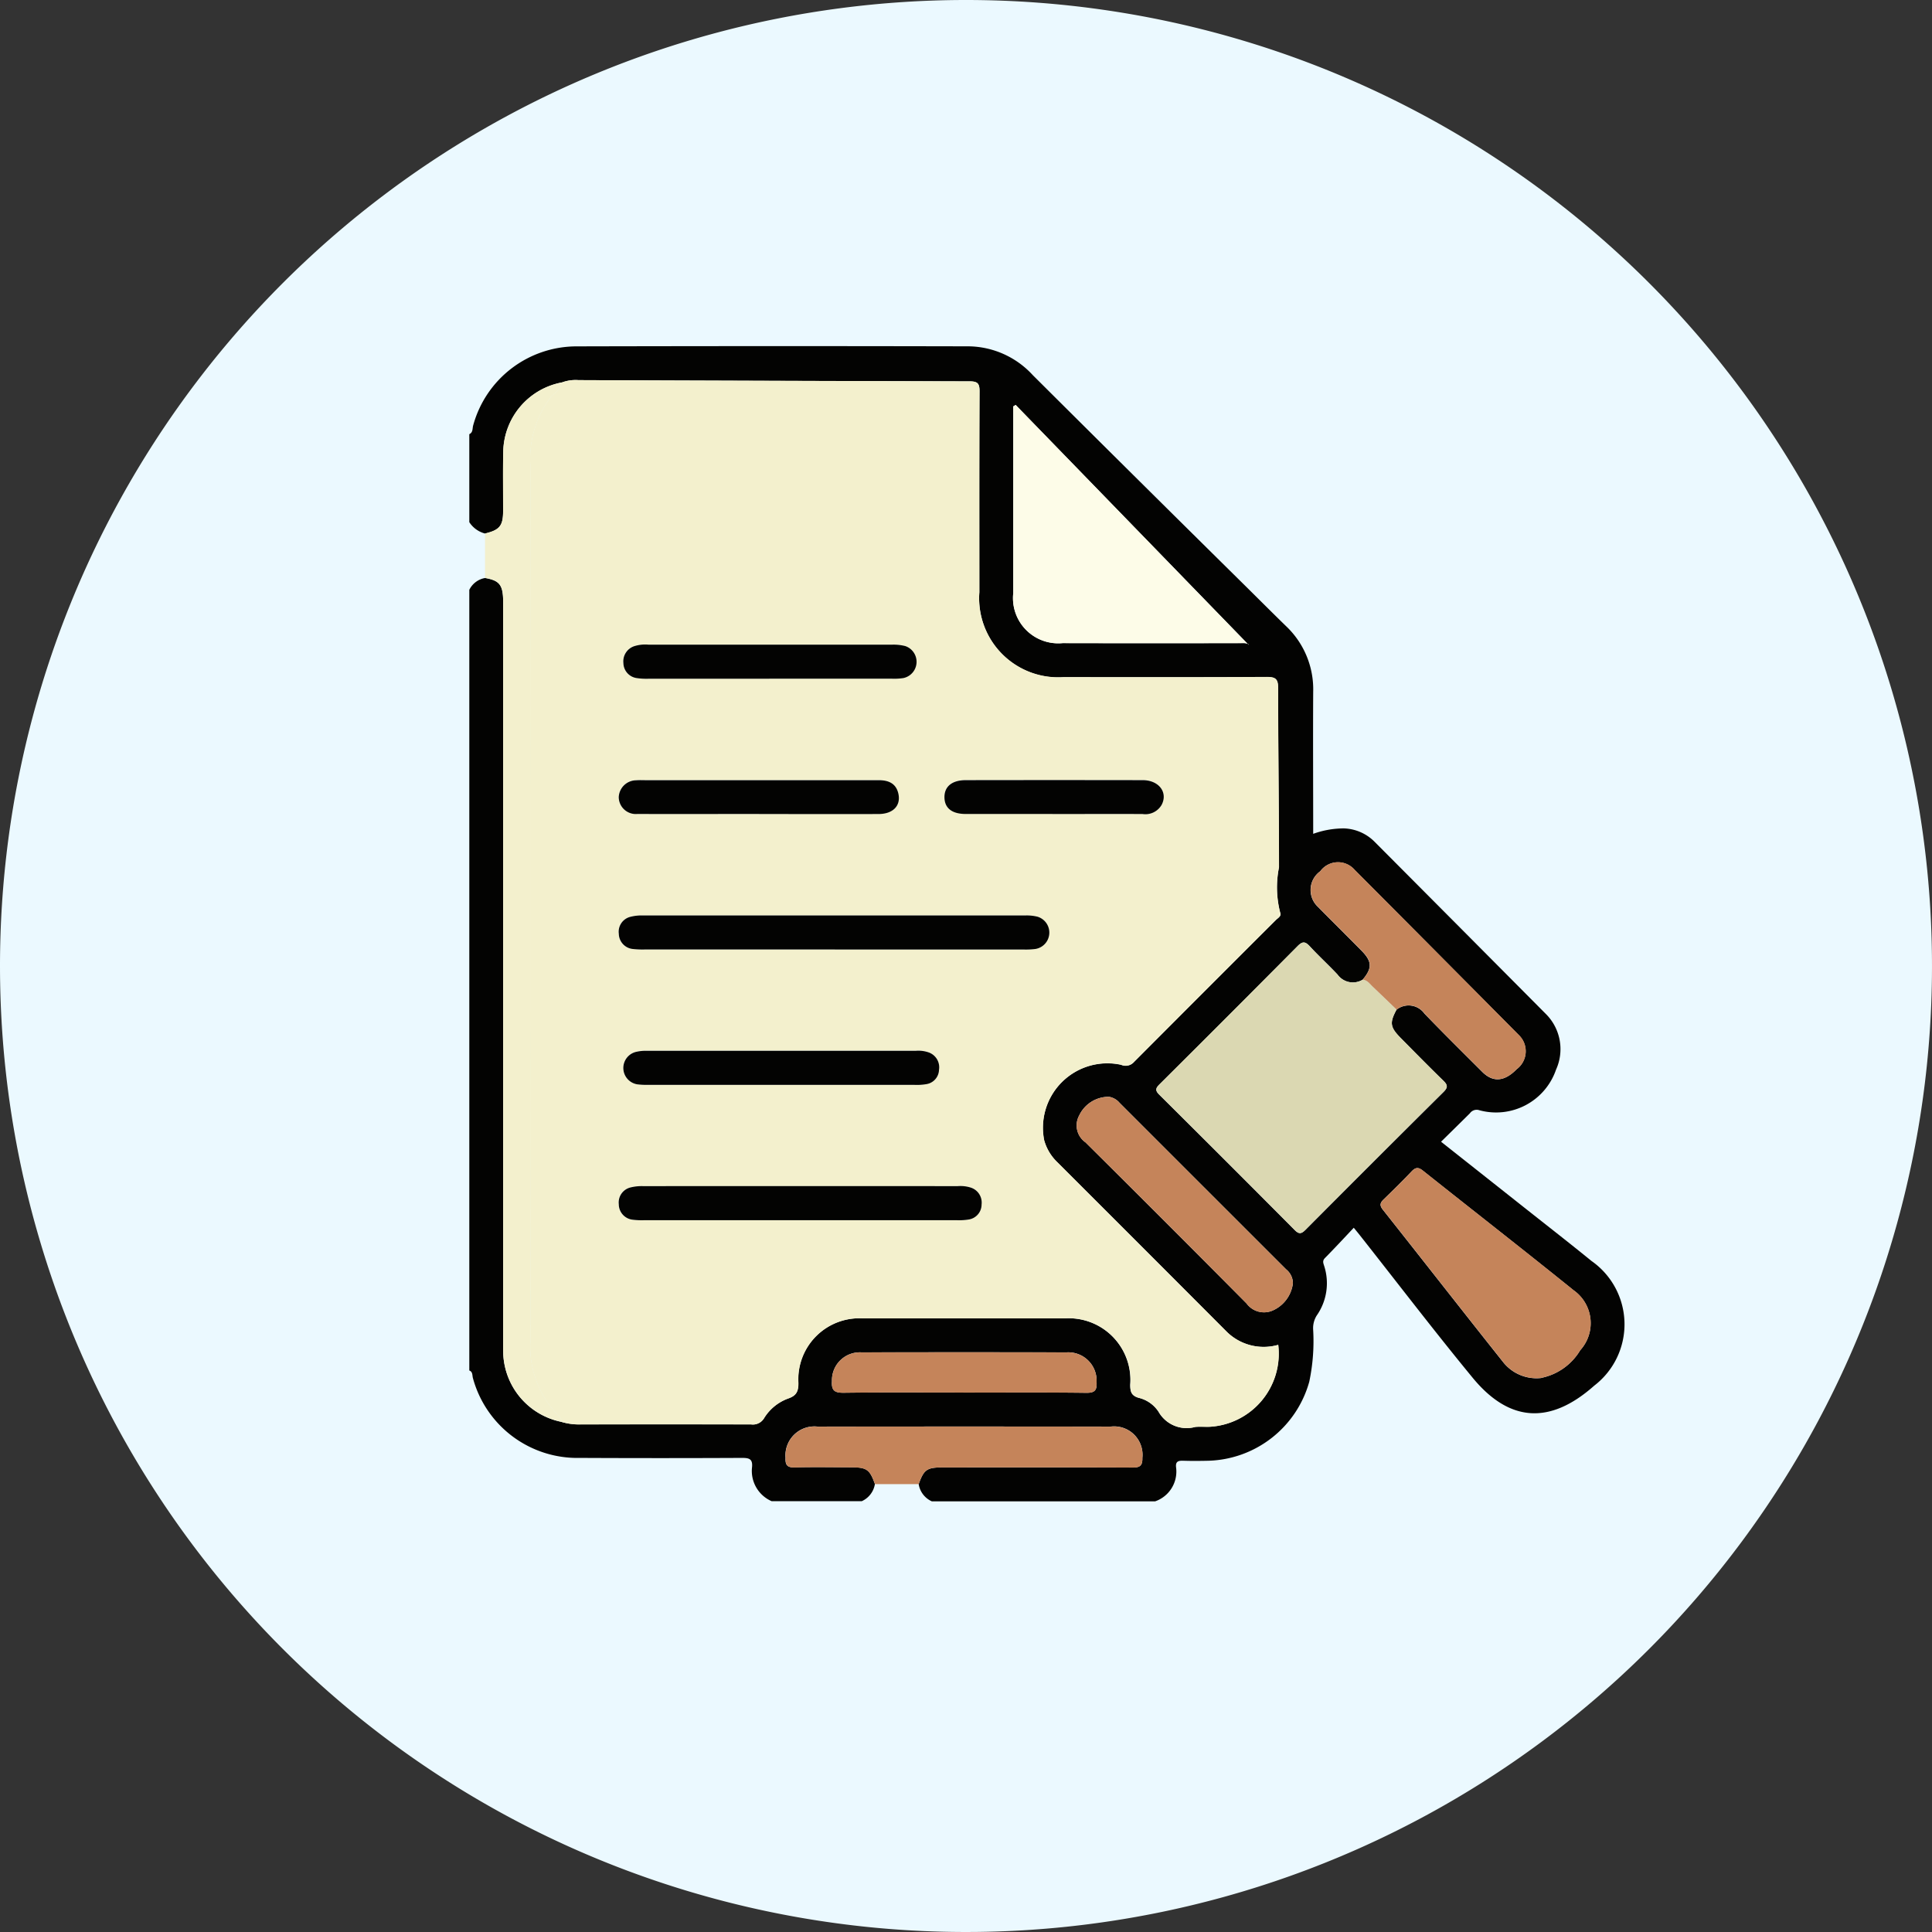 <svg xmlns="http://www.w3.org/2000/svg" xmlns:xlink="http://www.w3.org/1999/xlink" width="100" height="100" viewBox="0 0 100 100">
  <rect x="0" y="0" width="100" height="100" fill="#333333" stroke="none"/>
  <defs>
    <clipPath id="clip-path">
      <rect id="Rectángulo_37504" data-name="Rectángulo 37504" width="59.79" height="59.791" fill="none"/>
    </clipPath>
  </defs>
  <g id="Grupo_115736" data-name="Grupo 115736" transform="translate(-815.473 -762.777)">
    <path id="Trazado_171680" data-name="Trazado 171680" d="M50,0A50,50,0,1,1,0,50,50,50,0,0,1,50,0Z" transform="translate(815.473 762.777)" fill="#ebf9ff"/>
    <g id="Grupo_115655" data-name="Grupo 115655" transform="translate(839.764 780.695)">
      <g id="Grupo_115654" data-name="Grupo 115654" clip-path="url(#clip-path)">
        <path id="Trazado_171239" data-name="Trazado 171239" d="M0,4.555c.2-.091.155-.3.2-.453A5.554,5.554,0,0,1,5.543.01Q15.7-.015,25.861.008A4.578,4.578,0,0,1,29.167,1.5Q34.689,7,40.237,12.477c.678.671,1.352,1.346,2.035,2.011a4.506,4.506,0,0,1,1.408,3.4c-.014,2.432,0,4.864,0,7.353a4.69,4.69,0,0,1,1.591-.281,2.343,2.343,0,0,1,1.568.674q4.45,4.468,8.894,8.941a2.569,2.569,0,0,1,.516,2.872,3.281,3.281,0,0,1-3.97,2.1.431.431,0,0,0-.49.161c-.483.48-.969.956-1.491,1.47,1.472,1.164,2.917,2.307,4.361,3.45,1.144.906,2.295,1.8,3.426,2.722a4,4,0,0,1,.147,6.449l-.044.038c-2.25,1.977-4.346,1.873-6.25-.437-2-2.43-3.914-4.938-5.866-7.411-.072-.091-.147-.181-.292-.359-.5.531-.987,1.056-1.489,1.565-.144.146-.09.262-.042.415a2.912,2.912,0,0,1-.385,2.56,1.235,1.235,0,0,0-.188.708,10.161,10.161,0,0,1-.2,2.724,5.588,5.588,0,0,1-5.227,4.088c-.428.01-.857.013-1.284,0-.249-.008-.418.02-.383.336A1.633,1.633,0,0,1,35.5,59.791H23.94a1.175,1.175,0,0,1-.68-.891c.271-.755.424-.864,1.236-.865,3.269,0,6.538-.007,9.807.007.389,0,.547-.073.535-.5A1.471,1.471,0,0,0,33.2,55.921q-7.589-.006-15.177,0a1.5,1.5,0,0,0-1.656,1.612c-.014.367.073.514.476.5.972-.028,1.946-.008,2.918-.005.809,0,.965.113,1.233.867a1.177,1.177,0,0,1-.679.888H15.648a1.708,1.708,0,0,1-1.017-1.729c.058-.489-.174-.513-.56-.511q-4.171.02-8.343,0A5.6,5.6,0,0,1,.187,53.411c-.039-.133,0-.325-.187-.393V12.612A1.123,1.123,0,0,1,.813,12c.763.132.939.365.939,1.257q0,19.108,0,38.215c0,.233,0,.467.005.7a3.755,3.755,0,0,0,3.031,3.511,3.174,3.174,0,0,0,.98.124q4.408,0,8.817,0a.674.674,0,0,0,.672-.322A2.439,2.439,0,0,1,16.5,54.468c.428-.147.529-.366.529-.8A3.16,3.16,0,0,1,20.4,50.323q5.2-.006,10.393,0a3.192,3.192,0,0,1,3.414,3.432c0,.351.052.563.43.676a1.7,1.7,0,0,1,1.035.722,1.672,1.672,0,0,0,1.9.787c.251-.023.506,0,.759-.009a3.791,3.791,0,0,0,3.535-4.24,2.727,2.727,0,0,1-2.688-.7q-4.365-4.388-8.75-8.756a2.508,2.508,0,0,1-.678-1.136,3.337,3.337,0,0,1,3.988-3.9.574.574,0,0,0,.663-.145q3.664-3.685,7.346-7.351c.1-.1.3-.2.222-.374a5.271,5.271,0,0,1-.062-2.354c0-3.095-.046-6.189-.045-9.283,0-.471-.145-.568-.589-.566-3.5.018-7.007.014-10.51.009A4.093,4.093,0,0,1,26.4,12.74c0-3.464-.007-6.929.009-10.393,0-.4-.083-.525-.5-.526Q15.778,1.8,5.648,1.757a2.025,2.025,0,0,0-.86.123,3.719,3.719,0,0,0-3.03,3.565c-.023,1.031,0,2.062-.007,3.093,0,.763-.179.979-.935,1.16A1.384,1.384,0,0,1,0,9.109ZM46.241,32.79a.978.978,0,0,1-1.3-.263c-.467-.5-.97-.956-1.431-1.457-.235-.255-.373-.284-.639-.016Q39.318,34.64,35.734,38.2c-.2.2-.256.312-.022.544q3.522,3.493,7.017,7.013c.223.224.348.185.551-.018q3.562-3.577,7.143-7.134c.247-.245.212-.373-.015-.593-.74-.718-1.461-1.455-2.186-2.188-.564-.57-.6-.793-.228-1.482a1.007,1.007,0,0,1,1.445.207c.987,1.022,2,2.023,3,3.023.553.548,1.148.491,1.77-.146a1.16,1.16,0,0,0,.135-1.744q-4.255-4.291-8.52-8.573a1.137,1.137,0,0,0-1.781.071,1.19,1.19,0,0,0-.128,1.832c.751.762,1.513,1.514,2.264,2.277.552.56.56.91.056,1.506M28.28,3.044l-.124.076v.5q0,4.582,0,9.165a2.342,2.342,0,0,0,2.558,2.586q4.7.01,9.4,0c.132,0,.31.1.216.081L28.28,3.044M55.489,53.4A3.056,3.056,0,0,0,57.5,51.97a2.083,2.083,0,0,0-.339-3.1c-2.587-2.088-5.21-4.131-7.811-6.2-.238-.189-.383-.162-.581.048-.468.494-.954.971-1.443,1.444-.182.176-.222.306-.044.531,2.088,2.636,4.157,5.288,6.251,7.92a2.2,2.2,0,0,0,1.952.794M42.63,48.494a.932.932,0,0,0-.349-.709q-4.315-4.311-8.627-8.625a.907.907,0,0,0-.544-.308,1.688,1.688,0,0,0-1.541.965,1.069,1.069,0,0,0,.325,1.393q4.183,4.154,8.336,8.338a1.121,1.121,0,0,0,1.343.37,1.774,1.774,0,0,0,1.058-1.425M25.574,54.161c2.12,0,4.241-.015,6.36.012.459.006.555-.144.534-.563a1.466,1.466,0,0,0-1.55-1.53q-5.31-.01-10.621,0a1.444,1.444,0,0,0-1.526,1.483c-.034.5.139.613.617.607,2.062-.026,4.124-.011,6.186-.011" transform="translate(0 0)" fill="#030302"/>
        <path id="Trazado_171240" data-name="Trazado 171240" d="M21.831,11.381a2.023,2.023,0,0,1,.86-.123q10.13.036,20.26.064c.422,0,.506.13.5.526-.016,3.464-.01,6.929-.009,10.393a4.093,4.093,0,0,0,4.368,4.387c3.5.005,7.007.009,10.51-.009.444,0,.589.095.589.566,0,3.095.042,6.189.045,9.284a5.268,5.268,0,0,0,.062,2.353c.078.171-.118.27-.222.374q-3.674,3.675-7.346,7.351a.574.574,0,0,1-.663.145A3.337,3.337,0,0,0,46.8,50.6a2.508,2.508,0,0,0,.678,1.136q4.376,4.377,8.75,8.756a2.726,2.726,0,0,0,2.688.7,3.792,3.792,0,0,1-3.535,4.24c-.252.013-.508-.015-.759.009a1.672,1.672,0,0,1-1.9-.787,1.7,1.7,0,0,0-1.035-.722c-.378-.113-.431-.325-.43-.676a3.191,3.191,0,0,0-3.414-3.432q-5.2-.005-10.393,0a3.16,3.16,0,0,0-3.37,3.346c0,.432-.1.651-.529.8A2.438,2.438,0,0,0,32.3,64.99a.674.674,0,0,1-.672.322q-4.408-.012-8.817,0a3.176,3.176,0,0,1-.98-.124.5.5,0,0,0-.193-.346A5.08,5.08,0,0,1,20.2,61.032q-.017-22.691,0-45.382a5.27,5.27,0,0,1,1.042-3.493c.2-.247.539-.406.582-.776m14.13,29.346q4.875,0,9.75,0a3.919,3.919,0,0,0,.64-.028.859.859,0,0,0,.1-1.67,2.355,2.355,0,0,0-.634-.064q-9.9,0-19.792,0a2.3,2.3,0,0,0-.633.068.794.794,0,0,0-.61.88.8.8,0,0,0,.73.788,4.49,4.49,0,0,0,.641.024q4.9,0,9.808,0m-1.82,14.013q4.057,0,8.115,0a3.153,3.153,0,0,0,.639-.037.784.784,0,0,0,.664-.775.813.813,0,0,0-.544-.871,1.746,1.746,0,0,0-.691-.081q-8.144,0-16.289,0a2.4,2.4,0,0,0-.633.066.8.8,0,0,0-.621.873.806.806,0,0,0,.721.8,3.726,3.726,0,0,0,.582.026q4.028,0,8.057,0m-1-7.007q3.471,0,6.941,0a2.92,2.92,0,0,0,.638-.041.774.774,0,0,0,.636-.737.819.819,0,0,0-.509-.893,1.611,1.611,0,0,0-.688-.093q-6.97,0-13.941,0a2.179,2.179,0,0,0-.575.064.857.857,0,0,0,.092,1.671,3.68,3.68,0,0,0,.581.027q3.412,0,6.825,0m-.57-21.02q3.179,0,6.357,0a3.088,3.088,0,0,0,.581-.032.86.86,0,0,0,.1-1.656,2.427,2.427,0,0,0-.69-.073q-6.3-.006-12.6,0a1.866,1.866,0,0,0-.748.081.827.827,0,0,0-.553.87.8.8,0,0,0,.673.776,3.425,3.425,0,0,0,.639.036q3.12,0,6.241,0m-.528,7c2.062,0,4.124,0,6.186,0,.755,0,1.167-.439,1.021-1.065-.124-.533-.525-.684-1.013-.685-.992,0-1.984,0-2.976,0h-9.1c-.156,0-.312-.008-.467.005a.91.91,0,0,0-.915.874.883.883,0,0,0,.965.869c2.1.01,4.2,0,6.3,0m15.187,0c1.556,0,3.112,0,4.668,0a.97.97,0,0,0,.986-.479c.333-.639-.141-1.272-.982-1.274q-4.58-.013-9.161,0c-.726,0-1.12.339-1.1.909.015.544.391.839,1.1.841,1.5,0,3,0,4.493,0" transform="translate(-17.042 -9.501)" fill="#f3f0cd"/>
        <path id="Trazado_171241" data-name="Trazado 171241" d="M240.268,201.229c-.368.689-.336.912.228,1.482.725.733,1.446,1.47,2.186,2.188.227.22.262.349.015.593q-3.585,3.554-7.143,7.134c-.2.2-.328.243-.551.018q-3.5-3.518-7.017-7.013c-.235-.232-.176-.347.022-.544q3.578-3.561,7.136-7.141c.266-.269.4-.239.639.016.461.5.964.962,1.431,1.457a.978.978,0,0,0,1.3.264c.236.021.358.208.509.352q.624.6,1.245,1.195" transform="translate(-192.273 -166.892)" fill="#dbd8b2"/>
        <path id="Trazado_171242" data-name="Trazado 171242" d="M180.52,19.5l12.048,12.408c.095.015-.083-.081-.216-.081q-4.7.01-9.4,0a2.342,2.342,0,0,1-2.558-2.586q0-4.582,0-9.165v-.5l.124-.076" transform="translate(-152.24 -16.459)" fill="#fdfce8"/>
        <path id="Trazado_171243" data-name="Trazado 171243" d="M9.187,12.048c-.043.369-.379.528-.582.776a5.271,5.271,0,0,0-1.042,3.493q-.027,22.691,0,45.382A5.08,5.08,0,0,0,8.995,65.5a.5.5,0,0,1,.193.346,3.755,3.755,0,0,1-3.031-3.511c-.009-.233-.005-.467-.005-.7q0-19.108,0-38.216c0-.892-.175-1.125-.939-1.257q0-1.15,0-2.3c.756-.181.932-.4.935-1.16,0-1.031-.015-2.063.007-3.093a3.718,3.718,0,0,1,3.03-3.565" transform="translate(-4.399 -10.168)" fill="#f3f0cd"/>
        <path id="Trazado_171244" data-name="Trazado 171244" d="M310.543,283.412a2.2,2.2,0,0,1-1.952-.793c-2.094-2.632-4.163-5.283-6.251-7.92-.178-.225-.138-.355.044-.531.489-.473.975-.951,1.443-1.444.2-.21.344-.237.582-.048,2.6,2.07,5.224,4.113,7.811,6.2a2.083,2.083,0,0,1,.339,3.1,3.057,3.057,0,0,1-2.015,1.432" transform="translate(-255.054 -230.009)" fill="#c5845a"/>
        <path id="Trazado_171245" data-name="Trazado 171245" d="M283.464,178.746q-.622-.6-1.245-1.195c-.151-.144-.273-.331-.509-.351.5-.6.5-.946-.056-1.506-.751-.763-1.513-1.515-2.264-2.277a1.19,1.19,0,0,1,.128-1.832,1.137,1.137,0,0,1,1.781-.072q4.264,4.282,8.52,8.573a1.159,1.159,0,0,1-.135,1.744c-.622.637-1.216.695-1.77.146-1.009-1-2.018-2-3-3.023a1.007,1.007,0,0,0-1.445-.207" transform="translate(-235.468 -144.409)" fill="#c5845a"/>
        <path id="Trazado_171246" data-name="Trazado 171246" d="M111.772,361.259l-2.261,0c-.268-.754-.424-.865-1.233-.868-.973,0-1.946-.022-2.918.005-.4.012-.49-.136-.476-.5a1.5,1.5,0,0,1,1.656-1.612q7.589-.011,15.177,0a1.471,1.471,0,0,1,1.633,1.618c.012.431-.146.506-.535.5-3.269-.014-6.538-.009-9.807-.008-.812,0-.965.11-1.236.865" transform="translate(-88.512 -302.358)" fill="#c5845a"/>
        <path id="Trazado_171247" data-name="Trazado 171247" d="M212.558,258.538a1.776,1.776,0,0,1-1.058,1.425,1.121,1.121,0,0,1-1.343-.37q-4.149-4.188-8.336-8.338a1.069,1.069,0,0,1-.325-1.393,1.688,1.688,0,0,1,1.541-.965.906.906,0,0,1,.544.308q4.313,4.313,8.627,8.625a.934.934,0,0,1,.349.708" transform="translate(-169.928 -210.043)" fill="#c5845a"/>
        <path id="Trazado_171248" data-name="Trazado 171248" d="M127.052,335.735c-2.062,0-4.124-.015-6.186.011-.478.006-.651-.109-.616-.607a1.444,1.444,0,0,1,1.526-1.483q5.31-.014,10.621,0a1.466,1.466,0,0,1,1.55,1.531c.021.42-.075.569-.534.563-2.12-.027-4.24-.012-6.36-.012" transform="translate(-101.479 -281.574)" fill="#c5845a"/>
        <path id="Trazado_171249" data-name="Trazado 171249" d="M60.75,190.529q-4.9,0-9.808,0a4.494,4.494,0,0,1-.641-.024.805.805,0,0,1-.73-.788.794.794,0,0,1,.61-.88,2.306,2.306,0,0,1,.633-.068q9.9,0,19.792,0a2.354,2.354,0,0,1,.634.064.859.859,0,0,1-.1,1.67,3.922,3.922,0,0,1-.64.028q-4.875,0-9.75,0" transform="translate(-41.832 -159.303)" fill="#030302"/>
        <path id="Trazado_171250" data-name="Trazado 171250" d="M58.931,280.309q-4.028,0-8.057,0a3.758,3.758,0,0,1-.582-.026.806.806,0,0,1-.721-.8.8.8,0,0,1,.62-.873,2.4,2.4,0,0,1,.633-.065q8.144-.005,16.289,0a1.754,1.754,0,0,1,.691.081.813.813,0,0,1,.544.871.784.784,0,0,1-.664.775,3.156,3.156,0,0,1-.639.036q-4.057,0-8.115,0" transform="translate(-41.833 -235.069)" fill="#030302"/>
        <path id="Trazado_171251" data-name="Trazado 171251" d="M59.209,235.414q-3.412,0-6.825,0a3.7,3.7,0,0,1-.581-.027.857.857,0,0,1-.092-1.671,2.18,2.18,0,0,1,.575-.064q6.97,0,13.941,0a1.615,1.615,0,0,1,.688.093.819.819,0,0,1,.509.893.774.774,0,0,1-.636.737,2.938,2.938,0,0,1-.638.041q-3.471,0-6.941,0" transform="translate(-43.112 -197.181)" fill="#030302"/>
        <path id="Trazado_171252" data-name="Trazado 171252" d="M58.631,100.734q-3.12,0-6.241,0a3.424,3.424,0,0,1-.638-.036.8.8,0,0,1-.673-.776.827.827,0,0,1,.553-.87,1.866,1.866,0,0,1,.748-.081q6.3,0,12.6,0a2.432,2.432,0,0,1,.69.073.86.86,0,0,1-.1,1.656,3.1,3.1,0,0,1-.581.032q-3.179,0-6.357,0" transform="translate(-43.103 -83.521)" fill="#030302"/>
        <path id="Trazado_171253" data-name="Trazado 171253" d="M56.807,145.643c-2.1,0-4.2.005-6.3,0a.883.883,0,0,1-.965-.869.91.91,0,0,1,.915-.874c.155-.014.311-.005.467-.005h9.1c.992,0,1.984,0,2.976,0,.488,0,.889.152,1.013.686.145.626-.266,1.062-1.021,1.065-2.062.007-4.124,0-6.186,0" transform="translate(-41.807 -121.43)" fill="#030302"/>
        <path id="Trazado_171254" data-name="Trazado 171254" d="M163.164,145.643c-1.5,0-3,0-4.493,0-.71,0-1.085-.3-1.1-.841-.016-.57.379-.908,1.1-.909q4.581-.008,9.161,0c.841,0,1.314.636.982,1.274a.97.97,0,0,1-.986.479c-1.556-.008-3.112,0-4.668,0" transform="translate(-132.977 -121.43)" fill="#030302"/>
      </g>
    </g>
  </g>
</svg>
